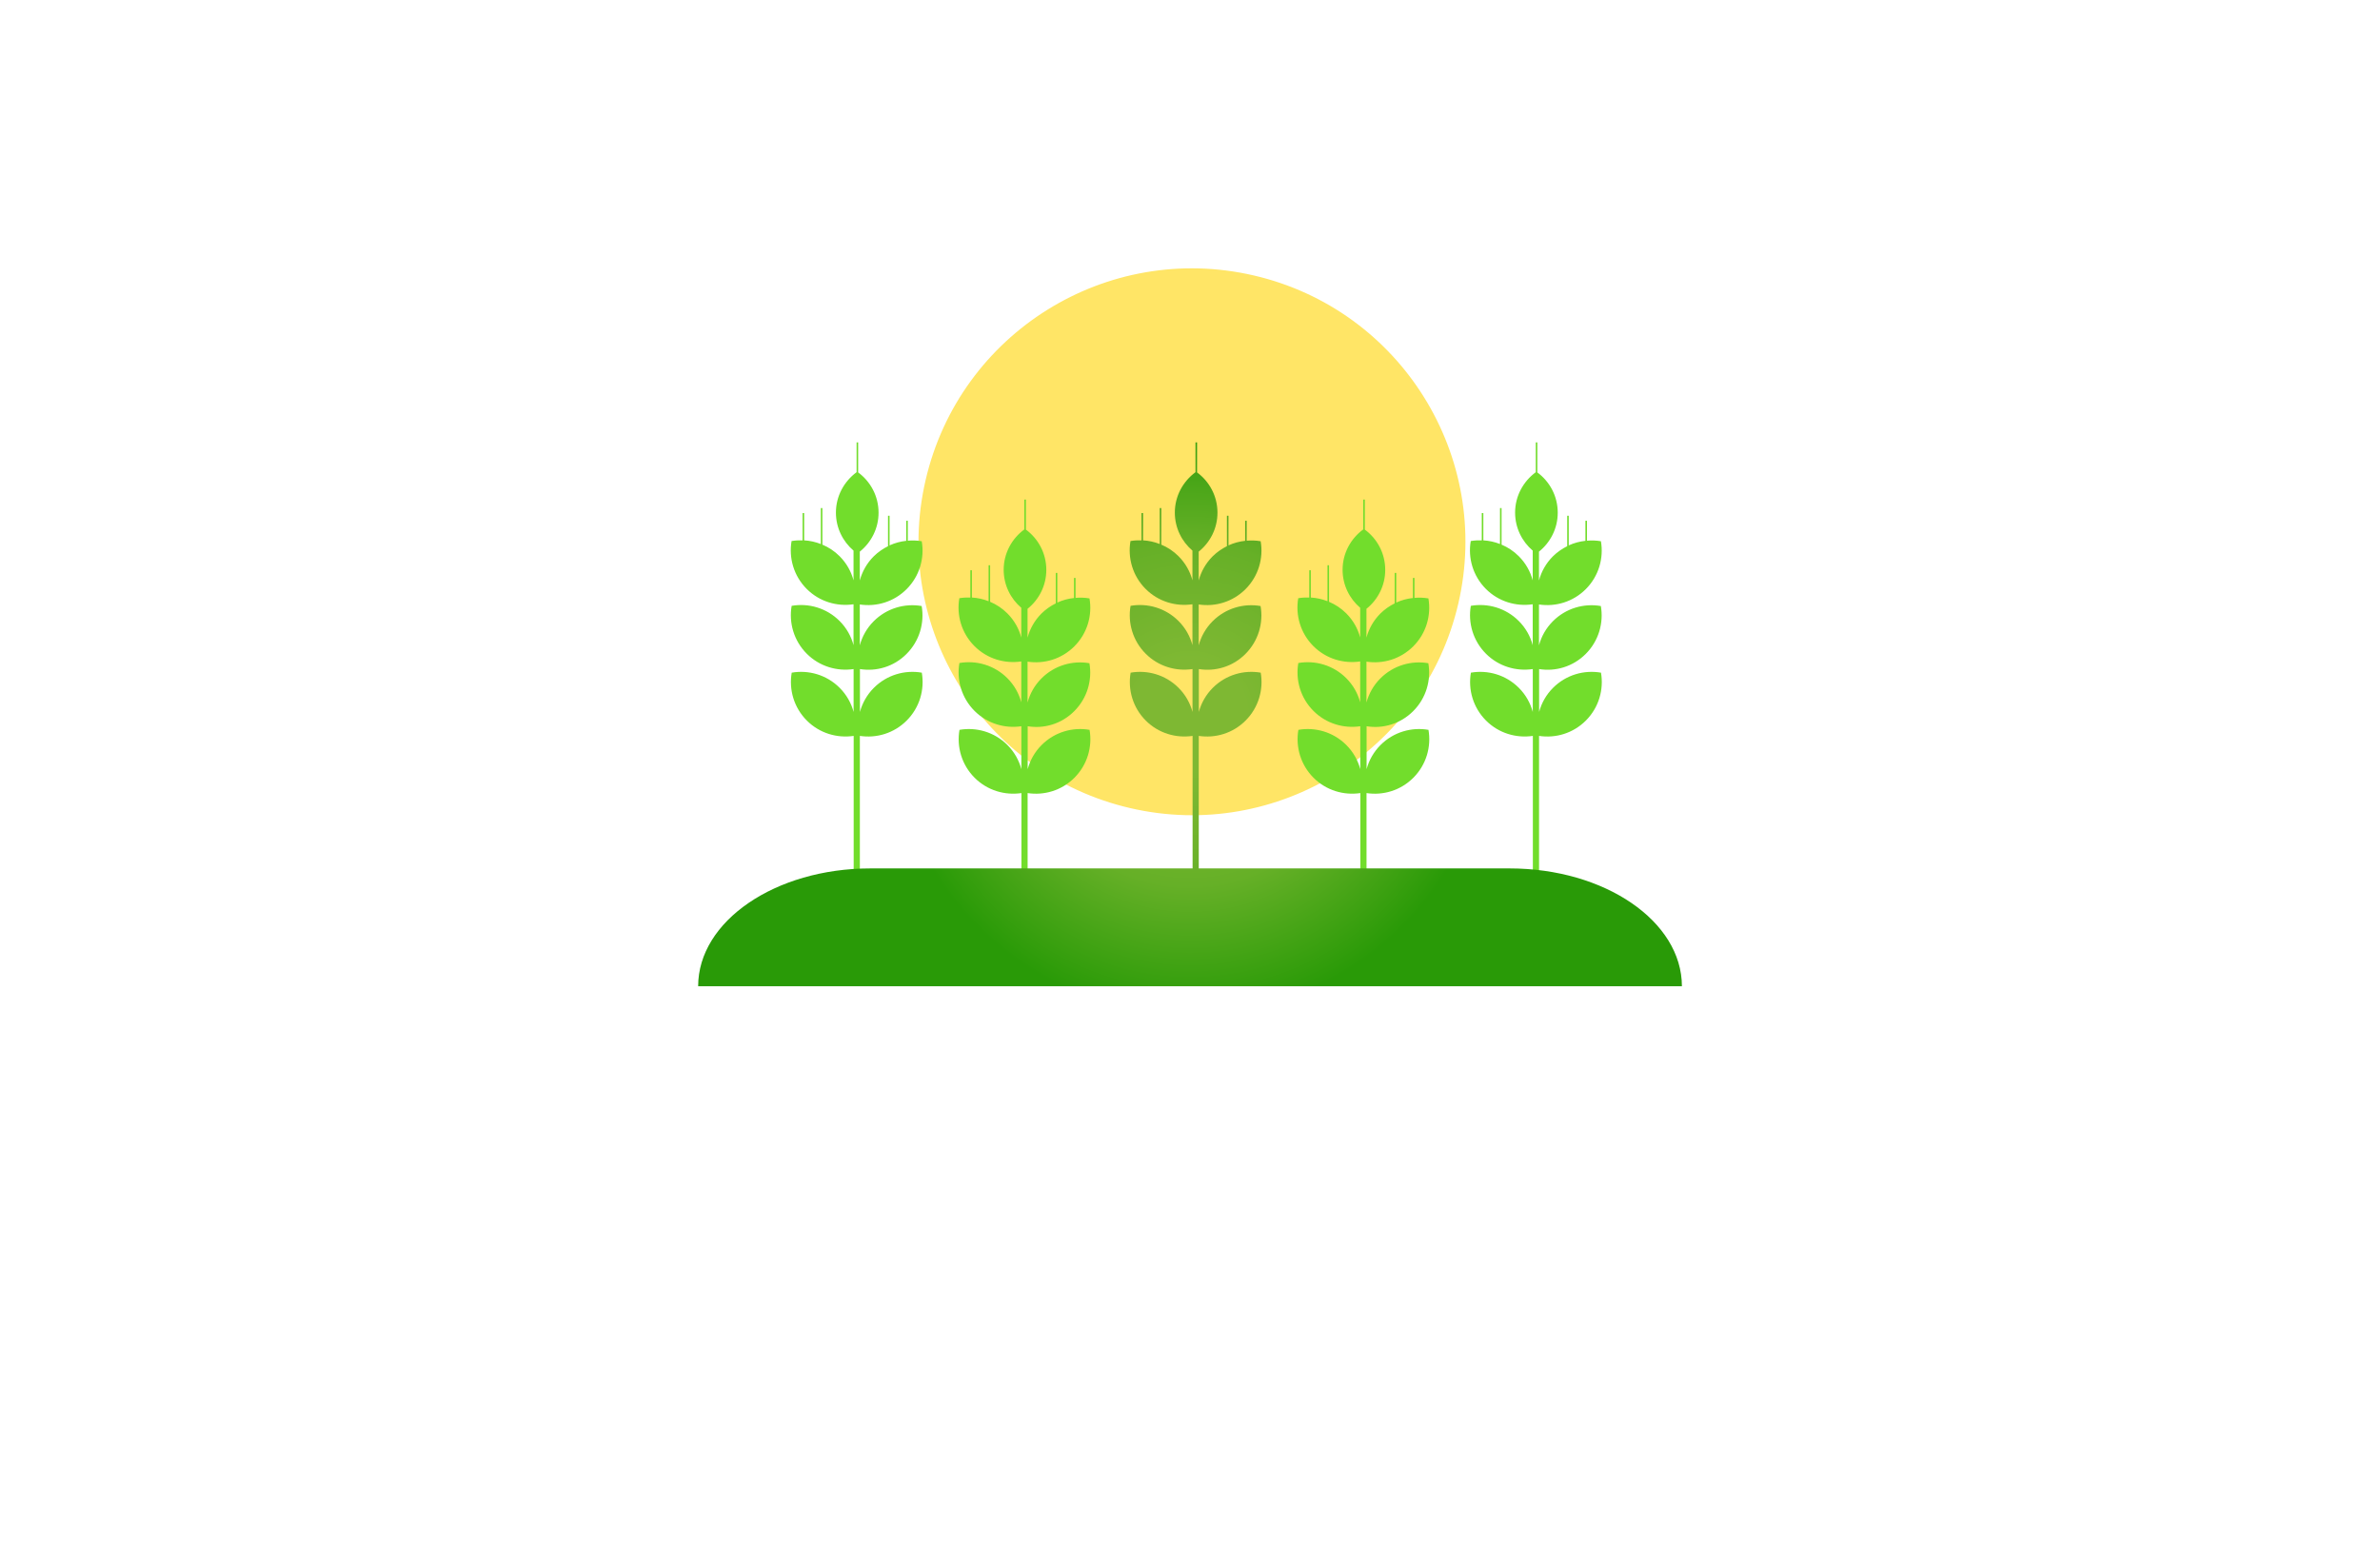 <?xml version="1.0" encoding="utf-8"?>
<!-- Generator: Adobe Illustrator 27.8.1, SVG Export Plug-In . SVG Version: 6.00 Build 0)  -->
<svg version="1.1" xmlns="http://www.w3.org/2000/svg" xmlns:xlink="http://www.w3.org/1999/xlink" x="0px" y="0px"
	 viewBox="0 0 350 230" style="enable-background:new 0 0 350 230;" xml:space="preserve">
<style type="text/css">
	.st0{fill:#E4D027;}
	.st1{fill:#14A639;}
	.st2{fill:#9ED834;}
	.st3{fill:#0B8813;}
	.st4{fill:#FEFEFE;}
	.st5{fill:#6BC53C;}
	.st6{fill:#89E051;}
	.st7{fill:#E2BF2B;}
	.st8{fill:#0C8149;}
	.st9{fill:#5B3A00;}
	.st10{fill:#72721D;}
	.st11{fill:#355600;}
	.st12{fill:#603200;}
	.st13{fill:#2BC152;}
	.st14{fill:#DCE041;}
	.st15{fill:#BCAF15;}
	.st16{fill:#0B7E21;}
	.st17{fill:#5C9E23;}
	.st18{fill:#0C4710;}
	.st19{fill:#00760D;}
	.st20{fill:#459B02;}
	.st21{fill:#FCAC01;}
	.st22{fill:#AEC600;}
	.st23{fill:#545913;}
	.st24{fill:#953327;}
	.st25{fill:#ABCB13;}
	.st26{fill:#FFE566;}
	.st27{fill:#72DD2C;}
	.st28{fill:url(#SVGID_1_);}
	.st29{fill:url(#SVGID_00000026856556882317152890000000455176363442043051_);}
	.st30{fill:url(#SVGID_00000058571630124228617320000017593345265908980872_);}
	.st31{fill:#C1B700;}
	.st32{fill:url(#SVGID_00000078728553543106583210000012198657561834513072_);}
	.st33{fill:#2F5A11;}
	.st34{fill:url(#SVGID_00000121249379863606838480000006596310609361427372_);}
	.st35{fill:#E8CB1B;}
	.st36{fill:#AFAA00;}
</style>
<g id="Logo1">
</g>
<g id="Logo2">
</g>
<g id="Logo3">
</g>
<g id="Logo4">
</g>
<g id="Logo5">
</g>
<g id="Logo6">
</g>
<g id="Logo7">
</g>
<g id="Logo8">
</g>
<g id="Logo9">
</g>
<g id="Logo10">
</g>
<g id="Logo11">
</g>
<g id="Logo12">
</g>
<g id="Logo13">
	<g>
		<path class="st26" d="M136.12,70.6c5.02-21.63,26.62-35.1,48.25-30.09s35.1,26.62,30.09,48.25c-5.02,21.63-26.62,35.1-48.25,30.09
			C144.57,113.84,131.1,92.24,136.12,70.6z"/>
		<path class="st27" d="M133.31,96.18c1.92-1.92,2.66-4.57,2.23-7.05c-2.48-0.43-5.13,0.31-7.05,2.23c-1.02,1.02-1.7,2.25-2.05,3.55
			V88.9c2.43,0.37,5-0.37,6.88-2.25c1.92-1.92,2.66-4.57,2.23-7.05c-0.68-0.12-1.37-0.14-2.05-0.08v-2.93h-0.23v2.95
			c-0.84,0.09-1.67,0.31-2.45,0.67v-4.36h-0.23v4.48c-0.76,0.38-1.47,0.87-2.1,1.49c-1.02,1.02-1.7,2.25-2.05,3.55v-4.24
			c1.68-1.35,2.76-3.41,2.76-5.73c0-2.43-1.18-4.58-3-5.92v-4.42h-0.23v4.39c-1.83,1.34-3.04,3.5-3.04,5.94
			c0,2.24,1.01,4.24,2.59,5.59v4.37c-0.35-1.3-1.03-2.53-2.05-3.55c-0.75-0.75-1.61-1.31-2.53-1.7v-5.38h-0.23v5.29
			c-0.79-0.31-1.61-0.49-2.45-0.54v-4.01h-0.23v4.01c-0.54-0.02-1.08,0.01-1.62,0.1c-0.43,2.48,0.31,5.13,2.23,7.05
			c1.87,1.87,4.44,2.61,6.88,2.25v6.01c-0.35-1.3-1.03-2.53-2.05-3.55c-1.92-1.92-4.57-2.66-7.05-2.23
			c-0.43,2.48,0.31,5.13,2.23,7.05c1.87,1.87,4.44,2.61,6.88,2.25v6.31c-0.35-1.3-1.03-2.53-2.05-3.55
			c-1.92-1.92-4.57-2.66-7.05-2.23c-0.43,2.48,0.31,5.13,2.23,7.05c1.87,1.87,4.44,2.61,6.88,2.25v21.88h0.91v-21.88
			c2.43,0.37,5-0.37,6.88-2.25c1.92-1.92,2.66-4.57,2.23-7.05c-2.48-0.43-5.13,0.31-7.05,2.23c-1.02,1.02-1.7,2.25-2.05,3.55v-6.31
			C128.87,98.79,131.44,98.06,133.31,96.18z M233.19,96.18c1.92-1.92,2.66-4.57,2.23-7.05c-2.48-0.43-5.13,0.31-7.05,2.23
			c-1.02,1.02-1.7,2.25-2.05,3.55V88.9c2.43,0.37,5-0.37,6.88-2.25c1.92-1.92,2.66-4.57,2.23-7.05c-0.68-0.12-1.37-0.14-2.05-0.08
			v-2.93h-0.23v2.95c-0.84,0.09-1.67,0.31-2.45,0.67v-4.36h-0.23v4.48c-0.76,0.38-1.47,0.87-2.1,1.49c-1.02,1.02-1.7,2.25-2.05,3.55
			v-4.24c1.68-1.35,2.76-3.41,2.76-5.73c0-2.43-1.18-4.58-3-5.92v-4.42h-0.23v4.39c-1.83,1.34-3.04,3.5-3.04,5.94
			c0,2.24,1.01,4.24,2.59,5.59v4.37c-0.35-1.3-1.03-2.53-2.05-3.55c-0.75-0.75-1.61-1.31-2.53-1.7v-5.38h-0.23v5.29
			c-0.79-0.31-1.61-0.49-2.45-0.54v-4.01h-0.23v4.01c-0.54-0.02-1.08,0.01-1.62,0.1c-0.43,2.48,0.31,5.13,2.23,7.05
			c1.87,1.87,4.44,2.61,6.88,2.25v6.01c-0.35-1.3-1.03-2.53-2.05-3.55c-1.92-1.92-4.57-2.66-7.05-2.23
			c-0.43,2.48,0.31,5.13,2.23,7.05c1.87,1.87,4.44,2.61,6.88,2.25v6.31c-0.35-1.3-1.03-2.53-2.05-3.55
			c-1.92-1.92-4.57-2.66-7.05-2.23c-0.43,2.48,0.31,5.13,2.23,7.05c1.87,1.87,4.44,2.61,6.88,2.25v21.88h0.91v-21.88
			c2.43,0.37,5-0.37,6.88-2.25c1.92-1.92,2.66-4.57,2.23-7.05c-2.48-0.43-5.13,0.31-7.05,2.23c-1.02,1.02-1.7,2.25-2.05,3.55v-6.31
			C228.74,98.79,231.31,98.06,233.19,96.18z M157.98,104.59c1.92-1.92,2.66-4.57,2.23-7.05c-2.48-0.43-5.13,0.31-7.05,2.23
			c-1.02,1.02-1.7,2.25-2.05,3.55v-6.01c2.43,0.37,5-0.37,6.88-2.25c1.92-1.92,2.66-4.57,2.23-7.05c-0.68-0.12-1.37-0.14-2.05-0.08
			V85h-0.23v2.95c-0.84,0.09-1.67,0.31-2.45,0.67v-4.36h-0.23v4.48c-0.76,0.38-1.47,0.87-2.1,1.49c-1.02,1.02-1.7,2.25-2.05,3.55
			v-4.24c1.68-1.35,2.76-3.41,2.76-5.73c0-2.43-1.18-4.58-3-5.92v-4.42h-0.23v4.39c-1.83,1.34-3.04,3.5-3.04,5.94
			c0,2.24,1.01,4.24,2.59,5.59v4.37c-0.35-1.3-1.03-2.53-2.05-3.55c-0.75-0.75-1.61-1.31-2.53-1.7v-5.38h-0.23v5.29
			c-0.79-0.31-1.61-0.49-2.45-0.54v-4.01h-0.23v4.01c-0.54-0.02-1.08,0.01-1.62,0.1c-0.43,2.48,0.31,5.13,2.23,7.05
			c1.87,1.87,4.44,2.61,6.88,2.25v6.01c-0.35-1.3-1.03-2.53-2.05-3.55c-1.92-1.92-4.57-2.66-7.05-2.23
			c-0.43,2.48,0.31,5.13,2.23,7.05c1.87,1.87,4.44,2.61,6.88,2.25v6.31c-0.35-1.3-1.03-2.53-2.05-3.55
			c-1.92-1.92-4.57-2.66-7.05-2.23c-0.43,2.48,0.31,5.13,2.23,7.05c1.87,1.87,4.44,2.61,6.88,2.25v21.88h0.91v-21.88
			c2.43,0.37,5-0.37,6.88-2.25c1.92-1.92,2.66-4.57,2.23-7.05c-2.48-0.43-5.13,0.31-7.05,2.23c-1.02,1.02-1.7,2.25-2.05,3.55v-6.31
			C153.54,107.21,156.11,106.47,157.98,104.59z M207.82,104.59c1.92-1.92,2.66-4.57,2.23-7.05c-2.48-0.43-5.13,0.31-7.05,2.23
			c-1.02,1.02-1.7,2.25-2.05,3.55v-6.01c2.43,0.37,5-0.37,6.88-2.25c1.92-1.92,2.66-4.57,2.23-7.05c-0.68-0.12-1.37-0.14-2.05-0.08
			V85h-0.23v2.95c-0.84,0.09-1.67,0.31-2.45,0.67v-4.36h-0.23v4.48c-0.76,0.38-1.47,0.87-2.1,1.49c-1.02,1.02-1.7,2.25-2.05,3.55
			v-4.24c1.68-1.35,2.76-3.41,2.76-5.73c0-2.43-1.18-4.58-3-5.92v-4.42h-0.23v4.39c-1.83,1.34-3.04,3.5-3.04,5.94
			c0,2.24,1.01,4.24,2.59,5.59v4.37c-0.35-1.3-1.03-2.53-2.05-3.55c-0.75-0.75-1.61-1.31-2.53-1.7v-5.38h-0.23v5.29
			c-0.79-0.31-1.61-0.49-2.45-0.54v-4.01h-0.23v4.01c-0.54-0.02-1.08,0.01-1.62,0.1c-0.43,2.48,0.31,5.13,2.23,7.05
			c1.87,1.87,4.44,2.61,6.88,2.25v6.01c-0.35-1.3-1.03-2.53-2.05-3.55c-1.92-1.92-4.57-2.66-7.05-2.23
			c-0.43,2.48,0.31,5.13,2.23,7.05c1.87,1.87,4.44,2.61,6.88,2.25v6.31c-0.35-1.3-1.03-2.53-2.05-3.55
			c-1.92-1.92-4.57-2.66-7.05-2.23c-0.43,2.48,0.31,5.13,2.23,7.05c1.87,1.87,4.44,2.61,6.88,2.25v21.88h0.91v-21.88
			c2.43,0.37,5-0.37,6.88-2.25c1.92-1.92,2.66-4.57,2.23-7.05c-2.48-0.43-5.13,0.31-7.05,2.23c-1.02,1.02-1.7,2.25-2.05,3.55v-6.31
			C203.37,107.21,205.94,106.47,207.82,104.59z"/>
		<radialGradient id="SVGID_1_" cx="175" cy="105.059" r="58.444" gradientUnits="userSpaceOnUse">
			<stop  offset="0.142" style="stop-color:#7EB833"/>
			<stop  offset="0.43" style="stop-color:#66B027"/>
			<stop  offset="0.758" style="stop-color:#299A07"/>
		</radialGradient>
		<path class="st28" d="M183.15,96.18c1.92-1.92,2.66-4.57,2.23-7.05c-2.48-0.43-5.13,0.31-7.05,2.23c-1.02,1.02-1.7,2.25-2.05,3.55
			V88.9c2.43,0.37,5-0.37,6.88-2.25c1.92-1.92,2.66-4.57,2.23-7.05c-0.68-0.12-1.37-0.14-2.05-0.08v-2.93h-0.23v2.95
			c-0.84,0.09-1.67,0.31-2.45,0.67v-4.36h-0.23v4.48c-0.76,0.38-1.47,0.87-2.1,1.49c-1.02,1.02-1.7,2.25-2.05,3.55v-4.24
			c1.68-1.35,2.76-3.41,2.76-5.73c0-2.43-1.18-4.58-3-5.92v-4.42h-0.23v4.39c-1.83,1.34-3.04,3.5-3.04,5.94
			c0,2.24,1.01,4.24,2.59,5.59v4.37c-0.35-1.3-1.03-2.53-2.05-3.55c-0.75-0.75-1.61-1.31-2.53-1.7v-5.38h-0.23v5.29
			c-0.79-0.31-1.61-0.49-2.45-0.54v-4.01h-0.23v4.01c-0.54-0.02-1.08,0.01-1.62,0.1c-0.43,2.48,0.31,5.13,2.23,7.05
			c1.87,1.87,4.44,2.61,6.88,2.25v6.01c-0.35-1.3-1.03-2.53-2.05-3.55c-1.92-1.92-4.57-2.66-7.05-2.23
			c-0.43,2.48,0.31,5.13,2.23,7.05c1.87,1.87,4.44,2.61,6.88,2.25v6.31c-0.35-1.3-1.03-2.53-2.05-3.55
			c-1.92-1.92-4.57-2.66-7.05-2.23c-0.43,2.48,0.31,5.13,2.23,7.05c1.87,1.87,4.44,2.61,6.88,2.25v21.88h0.91v-21.88
			c2.43,0.37,5-0.37,6.88-2.25c1.92-1.92,2.66-4.57,2.23-7.05c-2.48-0.43-5.13,0.31-7.05,2.23c-1.02,1.02-1.7,2.25-2.05,3.55v-6.31
			C178.71,98.79,181.28,98.06,183.15,96.18z M222,127.72h-94c-13.99,0-25.33,7.76-25.33,17.33h144.67
			C247.33,135.48,235.99,127.72,222,127.72z"/>
	</g>
</g>
<g id="Logo14">
</g>
<g id="Logo15">
</g>
</svg>
